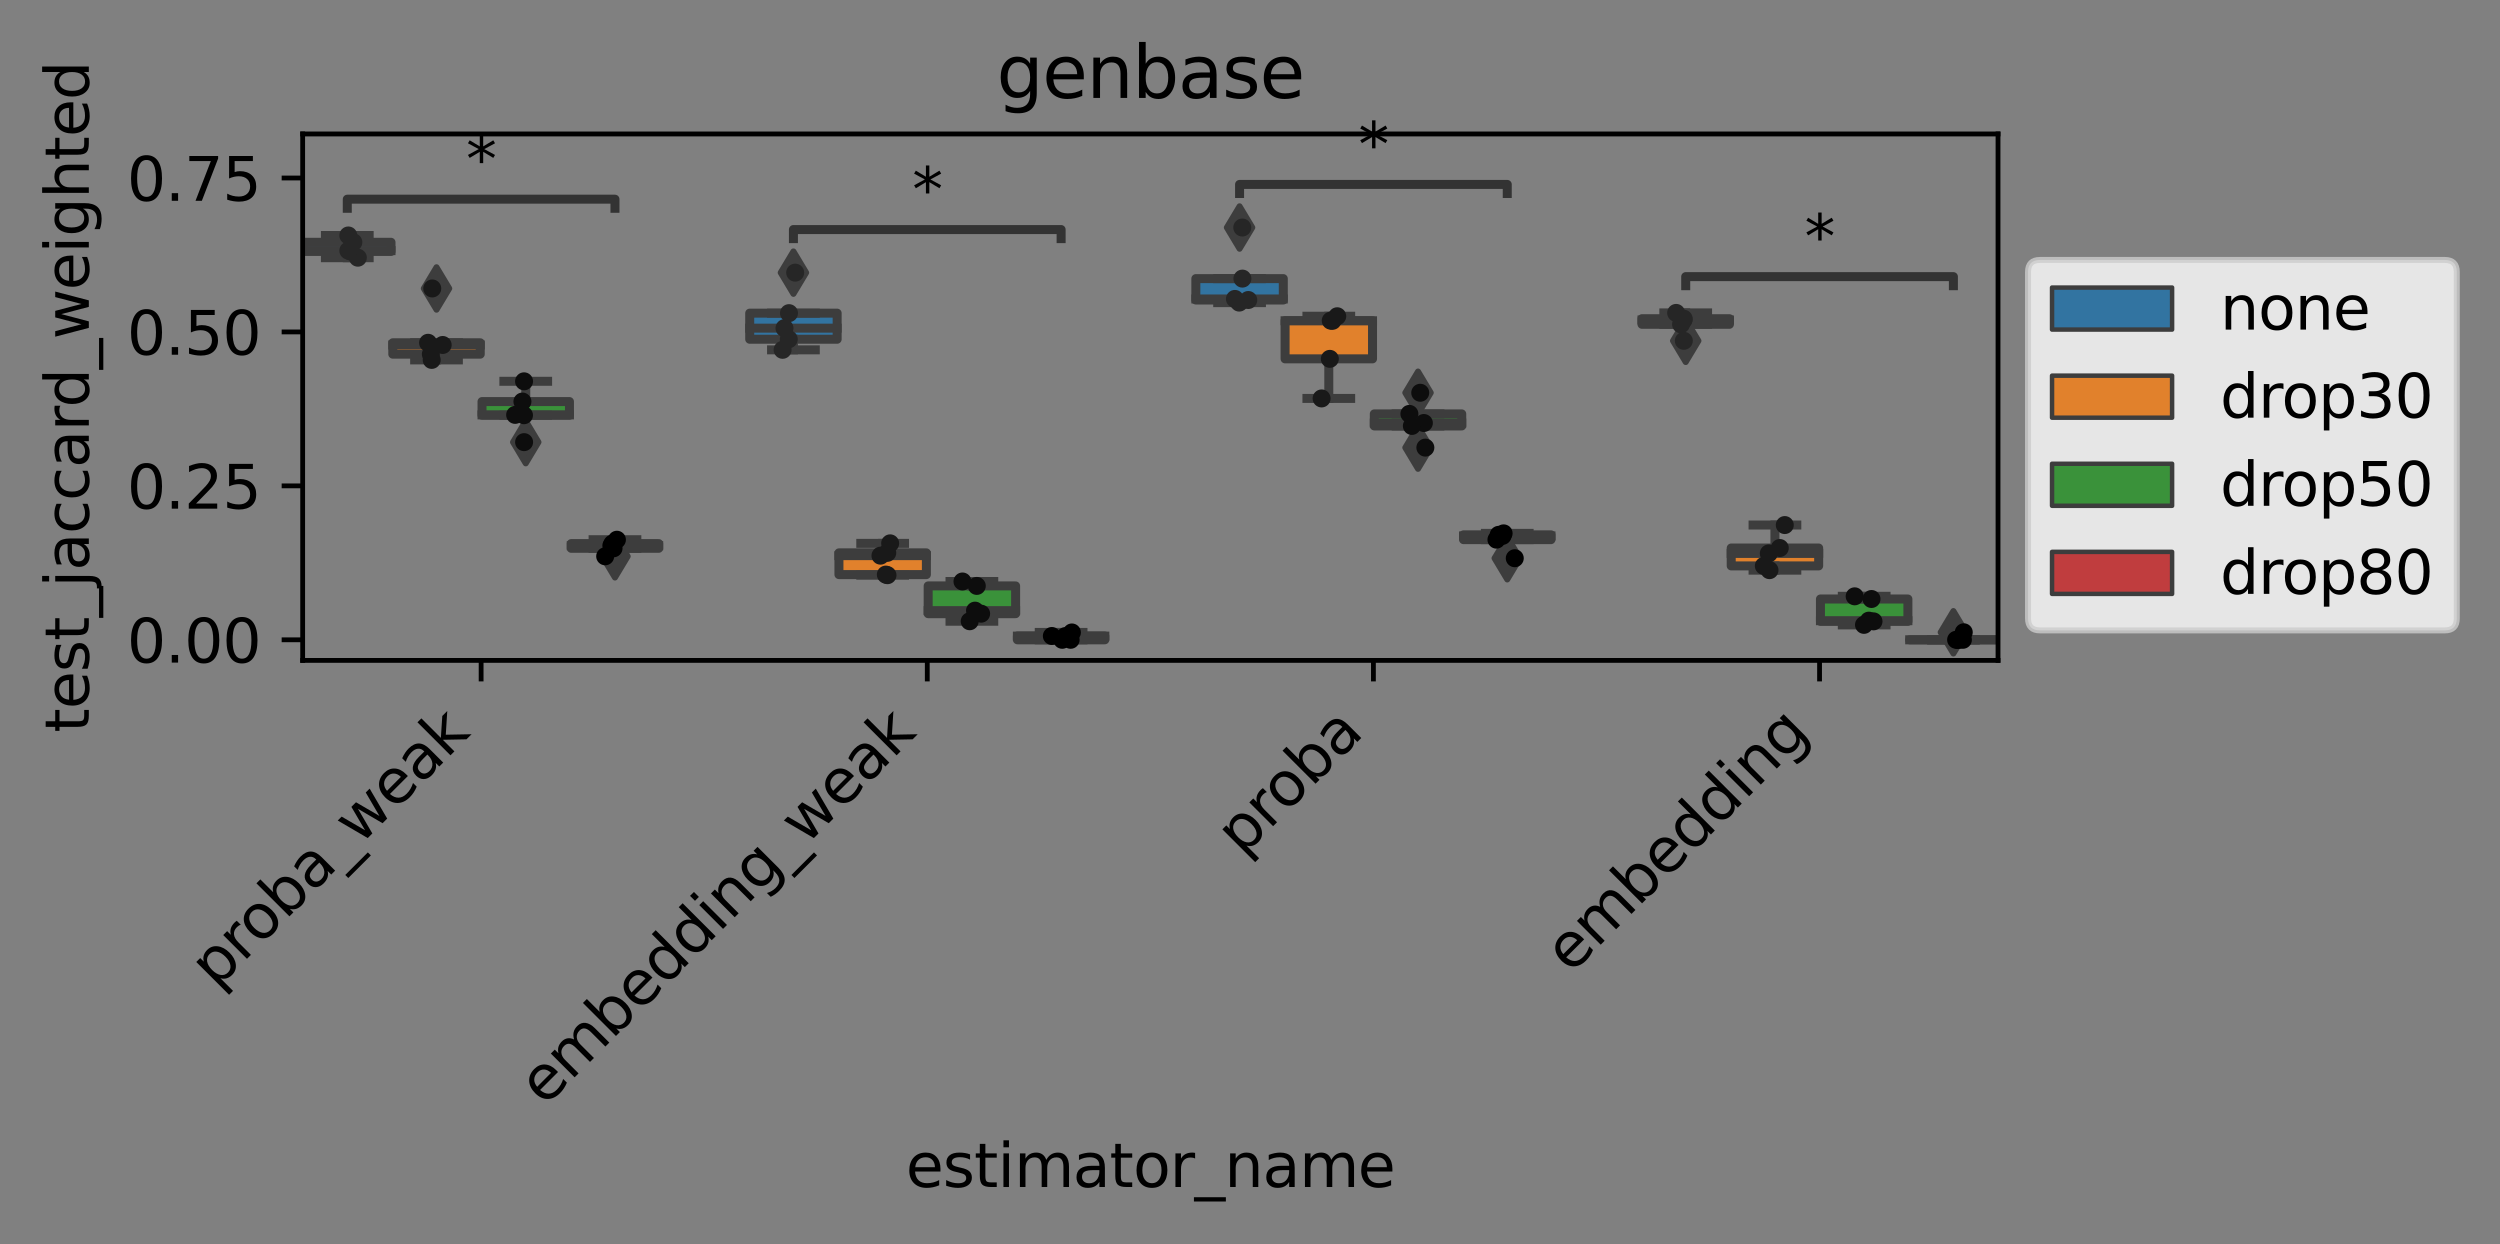 <?xml version="1.0" encoding="utf-8" standalone="no"?>
<!DOCTYPE svg PUBLIC "-//W3C//DTD SVG 1.1//EN"
  "http://www.w3.org/Graphics/SVG/1.1/DTD/svg11.dtd">
<svg xmlns:xlink="http://www.w3.org/1999/xlink" width="416.477pt" height="207.303pt" viewBox="0 0 416.477 207.303" xmlns="http://www.w3.org/2000/svg" version="1.1">
 <rect x="0" y="0" width="416.477" height="207.303" fill="#808080" stroke="none"/>
 <defs>
  <style type="text/css">*{stroke-linejoin: round; stroke-linecap: butt}</style>
 </defs>
 <g id="figure_1">
  <g id="patch_1">
   <path d="M 0 207.303 
L 416.477 207.303 
L 416.477 0 
L 0 0 
L 0 207.303 
z
" style="fill: none"/>
  </g>
  <g id="axes_1">
   <g id="patch_2">
    <path d="M 50.422 110.018 
L 332.851 110.018 
L 332.851 22.318 
L 50.422 22.318 
L 50.422 110.018 
z
" style="fill: none"/>
   </g>
   <g id="patch_3">
    <path d="M 50.571 41.889 
L 65.138 41.889 
L 65.138 40.362 
L 50.571 40.362 
L 50.571 41.889 
z
" clip-path="url(#p24e15d4813)" style="fill: #3274a1; stroke: #3d3d3d; stroke-width: 1.5; stroke-linejoin: miter"/>
   </g>
   <g id="patch_4">
    <path d="M 65.435 59.002 
L 80.003 59.002 
L 80.003 57.105 
L 65.435 57.105 
L 65.435 59.002 
z
" clip-path="url(#p24e15d4813)" style="fill: #e1812c; stroke: #3d3d3d; stroke-width: 1.5; stroke-linejoin: miter"/>
   </g>
   <g id="patch_5">
    <path d="M 80.3 69.173 
L 94.867 69.173 
L 94.867 66.896 
L 80.3 66.896 
L 80.3 69.173 
z
" clip-path="url(#p24e15d4813)" style="fill: #3a923a; stroke: #3d3d3d; stroke-width: 1.5; stroke-linejoin: miter"/>
   </g>
   <g id="patch_6">
    <path d="M 95.165 91.344 
L 109.732 91.344 
L 109.732 90.556 
L 95.165 90.556 
L 95.165 91.344 
z
" clip-path="url(#p24e15d4813)" style="fill: #c03d3e; stroke: #3d3d3d; stroke-width: 1.5; stroke-linejoin: miter"/>
   </g>
   <g id="patch_7">
    <path d="M 124.894 56.516 
L 139.461 56.516 
L 139.461 52.167 
L 124.894 52.167 
L 124.894 56.516 
z
" clip-path="url(#p24e15d4813)" style="fill: #3274a1; stroke: #3d3d3d; stroke-width: 1.5; stroke-linejoin: miter"/>
   </g>
   <g id="patch_8">
    <path d="M 139.759 95.723 
L 154.326 95.723 
L 154.326 92.102 
L 139.759 92.102 
L 139.759 95.723 
z
" clip-path="url(#p24e15d4813)" style="fill: #e1812c; stroke: #3d3d3d; stroke-width: 1.5; stroke-linejoin: miter"/>
   </g>
   <g id="patch_9">
    <path d="M 154.623 102.232 
L 169.191 102.232 
L 169.191 97.608 
L 154.623 97.608 
L 154.623 102.232 
z
" clip-path="url(#p24e15d4813)" style="fill: #3a923a; stroke: #3d3d3d; stroke-width: 1.5; stroke-linejoin: miter"/>
   </g>
   <g id="patch_10">
    <path d="M 169.488 106.584 
L 184.055 106.584 
L 184.055 105.951 
L 169.488 105.951 
L 169.488 106.584 
z
" clip-path="url(#p24e15d4813)" style="fill: #c03d3e; stroke: #3d3d3d; stroke-width: 1.5; stroke-linejoin: miter"/>
   </g>
   <g id="patch_11">
    <path d="M 199.217 49.978 
L 213.785 49.978 
L 213.785 46.413 
L 199.217 46.413 
L 199.217 49.978 
z
" clip-path="url(#p24e15d4813)" style="fill: #3274a1; stroke: #3d3d3d; stroke-width: 1.5; stroke-linejoin: miter"/>
   </g>
   <g id="patch_12">
    <path d="M 214.082 59.782 
L 228.649 59.782 
L 228.649 53.418 
L 214.082 53.418 
L 214.082 59.782 
z
" clip-path="url(#p24e15d4813)" style="fill: #e1812c; stroke: #3d3d3d; stroke-width: 1.5; stroke-linejoin: miter"/>
   </g>
   <g id="patch_13">
    <path d="M 228.947 70.958 
L 243.514 70.958 
L 243.514 68.951 
L 228.947 68.951 
L 228.947 70.958 
z
" clip-path="url(#p24e15d4813)" style="fill: #3a923a; stroke: #3d3d3d; stroke-width: 1.5; stroke-linejoin: miter"/>
   </g>
   <g id="patch_14">
    <path d="M 243.811 89.899 
L 258.379 89.899 
L 258.379 89.099 
L 243.811 89.099 
L 243.811 89.899 
z
" clip-path="url(#p24e15d4813)" style="fill: #c03d3e; stroke: #3d3d3d; stroke-width: 1.5; stroke-linejoin: miter"/>
   </g>
   <g id="patch_15">
    <path d="M 273.541 54.028 
L 288.108 54.028 
L 288.108 53.092 
L 273.541 53.092 
L 273.541 54.028 
z
" clip-path="url(#p24e15d4813)" style="fill: #3274a1; stroke: #3d3d3d; stroke-width: 1.5; stroke-linejoin: miter"/>
   </g>
   <g id="patch_16">
    <path d="M 288.405 94.275 
L 302.973 94.275 
L 302.973 91.293 
L 288.405 91.293 
L 288.405 94.275 
z
" clip-path="url(#p24e15d4813)" style="fill: #e1812c; stroke: #3d3d3d; stroke-width: 1.5; stroke-linejoin: miter"/>
   </g>
   <g id="patch_17">
    <path d="M 303.27 103.513 
L 317.837 103.513 
L 317.837 99.787 
L 303.27 99.787 
L 303.27 103.513 
z
" clip-path="url(#p24e15d4813)" style="fill: #3a923a; stroke: #3d3d3d; stroke-width: 1.5; stroke-linejoin: miter"/>
   </g>
   <g id="patch_18">
    <path d="M 318.135 106.584 
L 332.702 106.584 
L 332.702 106.584 
L 318.135 106.584 
L 318.135 106.584 
z
" clip-path="url(#p24e15d4813)" style="fill: #c03d3e; stroke: #3d3d3d; stroke-width: 1.5; stroke-linejoin: miter"/>
   </g>
   <g id="patch_19">
    <path d="M 80.151 106.584 
L 80.151 106.584 
L 80.151 106.584 
L 80.151 106.584 
z
" clip-path="url(#p24e15d4813)" style="fill: #3274a1; stroke: #3d3d3d; stroke-width: 0.75; stroke-linejoin: miter"/>
   </g>
   <g id="patch_20">
    <path d="M 80.151 106.584 
L 80.151 106.584 
L 80.151 106.584 
L 80.151 106.584 
z
" clip-path="url(#p24e15d4813)" style="fill: #e1812c; stroke: #3d3d3d; stroke-width: 0.75; stroke-linejoin: miter"/>
   </g>
   <g id="patch_21">
    <path d="M 80.151 106.584 
L 80.151 106.584 
L 80.151 106.584 
L 80.151 106.584 
z
" clip-path="url(#p24e15d4813)" style="fill: #3a923a; stroke: #3d3d3d; stroke-width: 0.75; stroke-linejoin: miter"/>
   </g>
   <g id="patch_22">
    <path d="M 80.151 106.584 
L 80.151 106.584 
L 80.151 106.584 
L 80.151 106.584 
z
" clip-path="url(#p24e15d4813)" style="fill: #c03d3e; stroke: #3d3d3d; stroke-width: 0.75; stroke-linejoin: miter"/>
   </g>
   <g id="matplotlib.axis_1">
    <g id="xtick_1">
     <g id="line2d_1">
      <defs>
       <path id="m59d597b45f" d="M 0 0 
L 0 3.5 
" style="stroke: #000000; stroke-width: 0.8"/>
      </defs>
      <g>
       <use xlink:href="#m59d597b45f" x="80.151" y="110.018" style="stroke: #000000; stroke-width: 0.8"/>
      </g>
     </g>
     <g id="text_1">
      <!-- proba_weak -->
      <g transform="translate(36.001 164.874) rotate(-45) scale(0.1 -0.1)">
       <defs>
        <path id="DejaVuSans-70" d="M 1159 525 
L 1159 -1331 
L 581 -1331 
L 581 3500 
L 1159 3500 
L 1159 2969 
Q 1341 3281 1617 3432 
Q 1894 3584 2278 3584 
Q 2916 3584 3314 3078 
Q 3713 2572 3713 1747 
Q 3713 922 3314 415 
Q 2916 -91 2278 -91 
Q 1894 -91 1617 61 
Q 1341 213 1159 525 
z
M 3116 1747 
Q 3116 2381 2855 2742 
Q 2594 3103 2138 3103 
Q 1681 3103 1420 2742 
Q 1159 2381 1159 1747 
Q 1159 1113 1420 752 
Q 1681 391 2138 391 
Q 2594 391 2855 752 
Q 3116 1113 3116 1747 
z
" transform="scale(0.016)"/>
        <path id="DejaVuSans-72" d="M 2631 2963 
Q 2534 3019 2420 3045 
Q 2306 3072 2169 3072 
Q 1681 3072 1420 2755 
Q 1159 2438 1159 1844 
L 1159 0 
L 581 0 
L 581 3500 
L 1159 3500 
L 1159 2956 
Q 1341 3275 1631 3429 
Q 1922 3584 2338 3584 
Q 2397 3584 2469 3576 
Q 2541 3569 2628 3553 
L 2631 2963 
z
" transform="scale(0.016)"/>
        <path id="DejaVuSans-6f" d="M 1959 3097 
Q 1497 3097 1228 2736 
Q 959 2375 959 1747 
Q 959 1119 1226 758 
Q 1494 397 1959 397 
Q 2419 397 2687 759 
Q 2956 1122 2956 1747 
Q 2956 2369 2687 2733 
Q 2419 3097 1959 3097 
z
M 1959 3584 
Q 2709 3584 3137 3096 
Q 3566 2609 3566 1747 
Q 3566 888 3137 398 
Q 2709 -91 1959 -91 
Q 1206 -91 779 398 
Q 353 888 353 1747 
Q 353 2609 779 3096 
Q 1206 3584 1959 3584 
z
" transform="scale(0.016)"/>
        <path id="DejaVuSans-62" d="M 3116 1747 
Q 3116 2381 2855 2742 
Q 2594 3103 2138 3103 
Q 1681 3103 1420 2742 
Q 1159 2381 1159 1747 
Q 1159 1113 1420 752 
Q 1681 391 2138 391 
Q 2594 391 2855 752 
Q 3116 1113 3116 1747 
z
M 1159 2969 
Q 1341 3281 1617 3432 
Q 1894 3584 2278 3584 
Q 2916 3584 3314 3078 
Q 3713 2572 3713 1747 
Q 3713 922 3314 415 
Q 2916 -91 2278 -91 
Q 1894 -91 1617 61 
Q 1341 213 1159 525 
L 1159 0 
L 581 0 
L 581 4863 
L 1159 4863 
L 1159 2969 
z
" transform="scale(0.016)"/>
        <path id="DejaVuSans-61" d="M 2194 1759 
Q 1497 1759 1228 1600 
Q 959 1441 959 1056 
Q 959 750 1161 570 
Q 1363 391 1709 391 
Q 2188 391 2477 730 
Q 2766 1069 2766 1631 
L 2766 1759 
L 2194 1759 
z
M 3341 1997 
L 3341 0 
L 2766 0 
L 2766 531 
Q 2569 213 2275 61 
Q 1981 -91 1556 -91 
Q 1019 -91 701 211 
Q 384 513 384 1019 
Q 384 1609 779 1909 
Q 1175 2209 1959 2209 
L 2766 2209 
L 2766 2266 
Q 2766 2663 2505 2880 
Q 2244 3097 1772 3097 
Q 1472 3097 1187 3025 
Q 903 2953 641 2809 
L 641 3341 
Q 956 3463 1253 3523 
Q 1550 3584 1831 3584 
Q 2591 3584 2966 3190 
Q 3341 2797 3341 1997 
z
" transform="scale(0.016)"/>
        <path id="DejaVuSans-5f" d="M 3263 -1063 
L 3263 -1509 
L -63 -1509 
L -63 -1063 
L 3263 -1063 
z
" transform="scale(0.016)"/>
        <path id="DejaVuSans-77" d="M 269 3500 
L 844 3500 
L 1563 769 
L 2278 3500 
L 2956 3500 
L 3675 769 
L 4391 3500 
L 4966 3500 
L 4050 0 
L 3372 0 
L 2619 2869 
L 1863 0 
L 1184 0 
L 269 3500 
z
" transform="scale(0.016)"/>
        <path id="DejaVuSans-65" d="M 3597 1894 
L 3597 1613 
L 953 1613 
Q 991 1019 1311 708 
Q 1631 397 2203 397 
Q 2534 397 2845 478 
Q 3156 559 3463 722 
L 3463 178 
Q 3153 47 2828 -22 
Q 2503 -91 2169 -91 
Q 1331 -91 842 396 
Q 353 884 353 1716 
Q 353 2575 817 3079 
Q 1281 3584 2069 3584 
Q 2775 3584 3186 3129 
Q 3597 2675 3597 1894 
z
M 3022 2063 
Q 3016 2534 2758 2815 
Q 2500 3097 2075 3097 
Q 1594 3097 1305 2825 
Q 1016 2553 972 2059 
L 3022 2063 
z
" transform="scale(0.016)"/>
        <path id="DejaVuSans-6b" d="M 581 4863 
L 1159 4863 
L 1159 1991 
L 2875 3500 
L 3609 3500 
L 1753 1863 
L 3688 0 
L 2938 0 
L 1159 1709 
L 1159 0 
L 581 0 
L 581 4863 
z
" transform="scale(0.016)"/>
       </defs>
       <use xlink:href="#DejaVuSans-70"/>
       <use xlink:href="#DejaVuSans-72" x="63.477"/>
       <use xlink:href="#DejaVuSans-6f" x="102.34"/>
       <use xlink:href="#DejaVuSans-62" x="163.521"/>
       <use xlink:href="#DejaVuSans-61" x="226.998"/>
       <use xlink:href="#DejaVuSans-5f" x="288.277"/>
       <use xlink:href="#DejaVuSans-77" x="338.277"/>
       <use xlink:href="#DejaVuSans-65" x="420.064"/>
       <use xlink:href="#DejaVuSans-61" x="481.588"/>
       <use xlink:href="#DejaVuSans-6b" x="542.867"/>
      </g>
     </g>
    </g>
    <g id="xtick_2">
     <g id="line2d_2">
      <g>
       <use xlink:href="#m59d597b45f" x="154.475" y="110.018" style="stroke: #000000; stroke-width: 0.8"/>
      </g>
     </g>
     <g id="text_2">
      <!-- embedding_weak -->
      <g transform="translate(90.719 184.479) rotate(-45) scale(0.1 -0.1)">
       <defs>
        <path id="DejaVuSans-6d" d="M 3328 2828 
Q 3544 3216 3844 3400 
Q 4144 3584 4550 3584 
Q 5097 3584 5394 3201 
Q 5691 2819 5691 2113 
L 5691 0 
L 5113 0 
L 5113 2094 
Q 5113 2597 4934 2840 
Q 4756 3084 4391 3084 
Q 3944 3084 3684 2787 
Q 3425 2491 3425 1978 
L 3425 0 
L 2847 0 
L 2847 2094 
Q 2847 2600 2669 2842 
Q 2491 3084 2119 3084 
Q 1678 3084 1418 2786 
Q 1159 2488 1159 1978 
L 1159 0 
L 581 0 
L 581 3500 
L 1159 3500 
L 1159 2956 
Q 1356 3278 1631 3431 
Q 1906 3584 2284 3584 
Q 2666 3584 2933 3390 
Q 3200 3197 3328 2828 
z
" transform="scale(0.016)"/>
        <path id="DejaVuSans-64" d="M 2906 2969 
L 2906 4863 
L 3481 4863 
L 3481 0 
L 2906 0 
L 2906 525 
Q 2725 213 2448 61 
Q 2172 -91 1784 -91 
Q 1150 -91 751 415 
Q 353 922 353 1747 
Q 353 2572 751 3078 
Q 1150 3584 1784 3584 
Q 2172 3584 2448 3432 
Q 2725 3281 2906 2969 
z
M 947 1747 
Q 947 1113 1208 752 
Q 1469 391 1925 391 
Q 2381 391 2643 752 
Q 2906 1113 2906 1747 
Q 2906 2381 2643 2742 
Q 2381 3103 1925 3103 
Q 1469 3103 1208 2742 
Q 947 2381 947 1747 
z
" transform="scale(0.016)"/>
        <path id="DejaVuSans-69" d="M 603 3500 
L 1178 3500 
L 1178 0 
L 603 0 
L 603 3500 
z
M 603 4863 
L 1178 4863 
L 1178 4134 
L 603 4134 
L 603 4863 
z
" transform="scale(0.016)"/>
        <path id="DejaVuSans-6e" d="M 3513 2113 
L 3513 0 
L 2938 0 
L 2938 2094 
Q 2938 2591 2744 2837 
Q 2550 3084 2163 3084 
Q 1697 3084 1428 2787 
Q 1159 2491 1159 1978 
L 1159 0 
L 581 0 
L 581 3500 
L 1159 3500 
L 1159 2956 
Q 1366 3272 1645 3428 
Q 1925 3584 2291 3584 
Q 2894 3584 3203 3211 
Q 3513 2838 3513 2113 
z
" transform="scale(0.016)"/>
        <path id="DejaVuSans-67" d="M 2906 1791 
Q 2906 2416 2648 2759 
Q 2391 3103 1925 3103 
Q 1463 3103 1205 2759 
Q 947 2416 947 1791 
Q 947 1169 1205 825 
Q 1463 481 1925 481 
Q 2391 481 2648 825 
Q 2906 1169 2906 1791 
z
M 3481 434 
Q 3481 -459 3084 -895 
Q 2688 -1331 1869 -1331 
Q 1566 -1331 1297 -1286 
Q 1028 -1241 775 -1147 
L 775 -588 
Q 1028 -725 1275 -790 
Q 1522 -856 1778 -856 
Q 2344 -856 2625 -561 
Q 2906 -266 2906 331 
L 2906 616 
Q 2728 306 2450 153 
Q 2172 0 1784 0 
Q 1141 0 747 490 
Q 353 981 353 1791 
Q 353 2603 747 3093 
Q 1141 3584 1784 3584 
Q 2172 3584 2450 3431 
Q 2728 3278 2906 2969 
L 2906 3500 
L 3481 3500 
L 3481 434 
z
" transform="scale(0.016)"/>
       </defs>
       <use xlink:href="#DejaVuSans-65"/>
       <use xlink:href="#DejaVuSans-6d" x="61.523"/>
       <use xlink:href="#DejaVuSans-62" x="158.936"/>
       <use xlink:href="#DejaVuSans-65" x="222.412"/>
       <use xlink:href="#DejaVuSans-64" x="283.936"/>
       <use xlink:href="#DejaVuSans-64" x="347.412"/>
       <use xlink:href="#DejaVuSans-69" x="410.889"/>
       <use xlink:href="#DejaVuSans-6e" x="438.672"/>
       <use xlink:href="#DejaVuSans-67" x="502.051"/>
       <use xlink:href="#DejaVuSans-5f" x="565.527"/>
       <use xlink:href="#DejaVuSans-77" x="615.527"/>
       <use xlink:href="#DejaVuSans-65" x="697.314"/>
       <use xlink:href="#DejaVuSans-61" x="758.838"/>
       <use xlink:href="#DejaVuSans-6b" x="820.117"/>
      </g>
     </g>
    </g>
    <g id="xtick_3">
     <g id="line2d_3">
      <g>
       <use xlink:href="#m59d597b45f" x="228.798" y="110.018" style="stroke: #000000; stroke-width: 0.8"/>
      </g>
     </g>
     <g id="text_3">
      <!-- proba -->
      <g transform="translate(206.942 142.777) rotate(-45) scale(0.1 -0.1)">
       <use xlink:href="#DejaVuSans-70"/>
       <use xlink:href="#DejaVuSans-72" x="63.477"/>
       <use xlink:href="#DejaVuSans-6f" x="102.34"/>
       <use xlink:href="#DejaVuSans-62" x="163.521"/>
       <use xlink:href="#DejaVuSans-61" x="226.998"/>
      </g>
     </g>
    </g>
    <g id="xtick_4">
     <g id="line2d_4">
      <g>
       <use xlink:href="#m59d597b45f" x="303.121" y="110.018" style="stroke: #000000; stroke-width: 0.8"/>
      </g>
     </g>
     <g id="text_4">
      <!-- embedding -->
      <g transform="translate(261.659 162.382) rotate(-45) scale(0.1 -0.1)">
       <use xlink:href="#DejaVuSans-65"/>
       <use xlink:href="#DejaVuSans-6d" x="61.523"/>
       <use xlink:href="#DejaVuSans-62" x="158.936"/>
       <use xlink:href="#DejaVuSans-65" x="222.412"/>
       <use xlink:href="#DejaVuSans-64" x="283.936"/>
       <use xlink:href="#DejaVuSans-64" x="347.412"/>
       <use xlink:href="#DejaVuSans-69" x="410.889"/>
       <use xlink:href="#DejaVuSans-6e" x="438.672"/>
       <use xlink:href="#DejaVuSans-67" x="502.051"/>
      </g>
     </g>
    </g>
    <g id="text_5">
     <!-- estimator_name -->
     <g transform="translate(150.917 197.745) scale(0.1 -0.1)">
      <defs>
       <path id="DejaVuSans-73" d="M 2834 3397 
L 2834 2853 
Q 2591 2978 2328 3040 
Q 2066 3103 1784 3103 
Q 1356 3103 1142 2972 
Q 928 2841 928 2578 
Q 928 2378 1081 2264 
Q 1234 2150 1697 2047 
L 1894 2003 
Q 2506 1872 2764 1633 
Q 3022 1394 3022 966 
Q 3022 478 2636 193 
Q 2250 -91 1575 -91 
Q 1294 -91 989 -36 
Q 684 19 347 128 
L 347 722 
Q 666 556 975 473 
Q 1284 391 1588 391 
Q 1994 391 2212 530 
Q 2431 669 2431 922 
Q 2431 1156 2273 1281 
Q 2116 1406 1581 1522 
L 1381 1569 
Q 847 1681 609 1914 
Q 372 2147 372 2553 
Q 372 3047 722 3315 
Q 1072 3584 1716 3584 
Q 2034 3584 2315 3537 
Q 2597 3491 2834 3397 
z
" transform="scale(0.016)"/>
       <path id="DejaVuSans-74" d="M 1172 4494 
L 1172 3500 
L 2356 3500 
L 2356 3053 
L 1172 3053 
L 1172 1153 
Q 1172 725 1289 603 
Q 1406 481 1766 481 
L 2356 481 
L 2356 0 
L 1766 0 
Q 1100 0 847 248 
Q 594 497 594 1153 
L 594 3053 
L 172 3053 
L 172 3500 
L 594 3500 
L 594 4494 
L 1172 4494 
z
" transform="scale(0.016)"/>
      </defs>
      <use xlink:href="#DejaVuSans-65"/>
      <use xlink:href="#DejaVuSans-73" x="61.523"/>
      <use xlink:href="#DejaVuSans-74" x="113.623"/>
      <use xlink:href="#DejaVuSans-69" x="152.832"/>
      <use xlink:href="#DejaVuSans-6d" x="180.615"/>
      <use xlink:href="#DejaVuSans-61" x="278.027"/>
      <use xlink:href="#DejaVuSans-74" x="339.307"/>
      <use xlink:href="#DejaVuSans-6f" x="378.516"/>
      <use xlink:href="#DejaVuSans-72" x="439.697"/>
      <use xlink:href="#DejaVuSans-5f" x="480.811"/>
      <use xlink:href="#DejaVuSans-6e" x="530.811"/>
      <use xlink:href="#DejaVuSans-61" x="594.189"/>
      <use xlink:href="#DejaVuSans-6d" x="655.469"/>
      <use xlink:href="#DejaVuSans-65" x="752.881"/>
     </g>
    </g>
   </g>
   <g id="matplotlib.axis_2">
    <g id="ytick_1">
     <g id="line2d_5">
      <defs>
       <path id="m7b4de6d53e" d="M 0 0 
L -3.5 0 
" style="stroke: #000000; stroke-width: 0.8"/>
      </defs>
      <g>
       <use xlink:href="#m7b4de6d53e" x="50.422" y="106.584" style="stroke: #000000; stroke-width: 0.8"/>
      </g>
     </g>
     <g id="text_6">
      <!-- 0.00 -->
      <g transform="translate(21.156 110.383) scale(0.1 -0.1)">
       <defs>
        <path id="DejaVuSans-30" d="M 2034 4250 
Q 1547 4250 1301 3770 
Q 1056 3291 1056 2328 
Q 1056 1369 1301 889 
Q 1547 409 2034 409 
Q 2525 409 2770 889 
Q 3016 1369 3016 2328 
Q 3016 3291 2770 3770 
Q 2525 4250 2034 4250 
z
M 2034 4750 
Q 2819 4750 3233 4129 
Q 3647 3509 3647 2328 
Q 3647 1150 3233 529 
Q 2819 -91 2034 -91 
Q 1250 -91 836 529 
Q 422 1150 422 2328 
Q 422 3509 836 4129 
Q 1250 4750 2034 4750 
z
" transform="scale(0.016)"/>
        <path id="DejaVuSans-2e" d="M 684 794 
L 1344 794 
L 1344 0 
L 684 0 
L 684 794 
z
" transform="scale(0.016)"/>
       </defs>
       <use xlink:href="#DejaVuSans-30"/>
       <use xlink:href="#DejaVuSans-2e" x="63.623"/>
       <use xlink:href="#DejaVuSans-30" x="95.41"/>
       <use xlink:href="#DejaVuSans-30" x="159.033"/>
      </g>
     </g>
    </g>
    <g id="ytick_2">
     <g id="line2d_6">
      <g>
       <use xlink:href="#m7b4de6d53e" x="50.422" y="80.939" style="stroke: #000000; stroke-width: 0.8"/>
      </g>
     </g>
     <g id="text_7">
      <!-- 0.25 -->
      <g transform="translate(21.156 84.738) scale(0.1 -0.1)">
       <defs>
        <path id="DejaVuSans-32" d="M 1228 531 
L 3431 531 
L 3431 0 
L 469 0 
L 469 531 
Q 828 903 1448 1529 
Q 2069 2156 2228 2338 
Q 2531 2678 2651 2914 
Q 2772 3150 2772 3378 
Q 2772 3750 2511 3984 
Q 2250 4219 1831 4219 
Q 1534 4219 1204 4116 
Q 875 4013 500 3803 
L 500 4441 
Q 881 4594 1212 4672 
Q 1544 4750 1819 4750 
Q 2544 4750 2975 4387 
Q 3406 4025 3406 3419 
Q 3406 3131 3298 2873 
Q 3191 2616 2906 2266 
Q 2828 2175 2409 1742 
Q 1991 1309 1228 531 
z
" transform="scale(0.016)"/>
        <path id="DejaVuSans-35" d="M 691 4666 
L 3169 4666 
L 3169 4134 
L 1269 4134 
L 1269 2991 
Q 1406 3038 1543 3061 
Q 1681 3084 1819 3084 
Q 2600 3084 3056 2656 
Q 3513 2228 3513 1497 
Q 3513 744 3044 326 
Q 2575 -91 1722 -91 
Q 1428 -91 1123 -41 
Q 819 9 494 109 
L 494 744 
Q 775 591 1075 516 
Q 1375 441 1709 441 
Q 2250 441 2565 725 
Q 2881 1009 2881 1497 
Q 2881 1984 2565 2268 
Q 2250 2553 1709 2553 
Q 1456 2553 1204 2497 
Q 953 2441 691 2322 
L 691 4666 
z
" transform="scale(0.016)"/>
       </defs>
       <use xlink:href="#DejaVuSans-30"/>
       <use xlink:href="#DejaVuSans-2e" x="63.623"/>
       <use xlink:href="#DejaVuSans-32" x="95.41"/>
       <use xlink:href="#DejaVuSans-35" x="159.033"/>
      </g>
     </g>
    </g>
    <g id="ytick_3">
     <g id="line2d_7">
      <g>
       <use xlink:href="#m7b4de6d53e" x="50.422" y="55.294" style="stroke: #000000; stroke-width: 0.8"/>
      </g>
     </g>
     <g id="text_8">
      <!-- 0.50 -->
      <g transform="translate(21.156 59.094) scale(0.1 -0.1)">
       <use xlink:href="#DejaVuSans-30"/>
       <use xlink:href="#DejaVuSans-2e" x="63.623"/>
       <use xlink:href="#DejaVuSans-35" x="95.41"/>
       <use xlink:href="#DejaVuSans-30" x="159.033"/>
      </g>
     </g>
    </g>
    <g id="ytick_4">
     <g id="line2d_8">
      <g>
       <use xlink:href="#m7b4de6d53e" x="50.422" y="29.65" style="stroke: #000000; stroke-width: 0.8"/>
      </g>
     </g>
     <g id="text_9">
      <!-- 0.75 -->
      <g transform="translate(21.156 33.449) scale(0.1 -0.1)">
       <defs>
        <path id="DejaVuSans-37" d="M 525 4666 
L 3525 4666 
L 3525 4397 
L 1831 0 
L 1172 0 
L 2766 4134 
L 525 4134 
L 525 4666 
z
" transform="scale(0.016)"/>
       </defs>
       <use xlink:href="#DejaVuSans-30"/>
       <use xlink:href="#DejaVuSans-2e" x="63.623"/>
       <use xlink:href="#DejaVuSans-37" x="95.41"/>
       <use xlink:href="#DejaVuSans-35" x="159.033"/>
      </g>
     </g>
    </g>
    <g id="text_10">
     <!-- test_jaccard_weighted -->
     <g transform="translate(14.798 122.036) rotate(-90) scale(0.1 -0.1)">
      <defs>
       <path id="DejaVuSans-6a" d="M 603 3500 
L 1178 3500 
L 1178 -63 
Q 1178 -731 923 -1031 
Q 669 -1331 103 -1331 
L -116 -1331 
L -116 -844 
L 38 -844 
Q 366 -844 484 -692 
Q 603 -541 603 -63 
L 603 3500 
z
M 603 4863 
L 1178 4863 
L 1178 4134 
L 603 4134 
L 603 4863 
z
" transform="scale(0.016)"/>
       <path id="DejaVuSans-63" d="M 3122 3366 
L 3122 2828 
Q 2878 2963 2633 3030 
Q 2388 3097 2138 3097 
Q 1578 3097 1268 2742 
Q 959 2388 959 1747 
Q 959 1106 1268 751 
Q 1578 397 2138 397 
Q 2388 397 2633 464 
Q 2878 531 3122 666 
L 3122 134 
Q 2881 22 2623 -34 
Q 2366 -91 2075 -91 
Q 1284 -91 818 406 
Q 353 903 353 1747 
Q 353 2603 823 3093 
Q 1294 3584 2113 3584 
Q 2378 3584 2631 3529 
Q 2884 3475 3122 3366 
z
" transform="scale(0.016)"/>
       <path id="DejaVuSans-68" d="M 3513 2113 
L 3513 0 
L 2938 0 
L 2938 2094 
Q 2938 2591 2744 2837 
Q 2550 3084 2163 3084 
Q 1697 3084 1428 2787 
Q 1159 2491 1159 1978 
L 1159 0 
L 581 0 
L 581 4863 
L 1159 4863 
L 1159 2956 
Q 1366 3272 1645 3428 
Q 1925 3584 2291 3584 
Q 2894 3584 3203 3211 
Q 3513 2838 3513 2113 
z
" transform="scale(0.016)"/>
      </defs>
      <use xlink:href="#DejaVuSans-74"/>
      <use xlink:href="#DejaVuSans-65" x="39.209"/>
      <use xlink:href="#DejaVuSans-73" x="100.732"/>
      <use xlink:href="#DejaVuSans-74" x="152.832"/>
      <use xlink:href="#DejaVuSans-5f" x="192.041"/>
      <use xlink:href="#DejaVuSans-6a" x="242.041"/>
      <use xlink:href="#DejaVuSans-61" x="269.824"/>
      <use xlink:href="#DejaVuSans-63" x="331.104"/>
      <use xlink:href="#DejaVuSans-63" x="386.084"/>
      <use xlink:href="#DejaVuSans-61" x="441.064"/>
      <use xlink:href="#DejaVuSans-72" x="502.344"/>
      <use xlink:href="#DejaVuSans-64" x="541.707"/>
      <use xlink:href="#DejaVuSans-5f" x="605.184"/>
      <use xlink:href="#DejaVuSans-77" x="655.184"/>
      <use xlink:href="#DejaVuSans-65" x="736.971"/>
      <use xlink:href="#DejaVuSans-69" x="798.494"/>
      <use xlink:href="#DejaVuSans-67" x="826.277"/>
      <use xlink:href="#DejaVuSans-68" x="889.754"/>
      <use xlink:href="#DejaVuSans-74" x="953.133"/>
      <use xlink:href="#DejaVuSans-65" x="992.342"/>
      <use xlink:href="#DejaVuSans-64" x="1053.865"/>
     </g>
    </g>
   </g>
   <g id="line2d_9">
    <path d="M 57.854 41.889 
L 57.854 42.929 
" clip-path="url(#p24e15d4813)" style="fill: none; stroke: #3d3d3d; stroke-width: 1.5; stroke-linecap: square"/>
   </g>
   <g id="line2d_10">
    <path d="M 57.854 40.362 
L 57.854 39.228 
" clip-path="url(#p24e15d4813)" style="fill: none; stroke: #3d3d3d; stroke-width: 1.5; stroke-linecap: square"/>
   </g>
   <g id="line2d_11">
    <path d="M 54.212 42.929 
L 61.496 42.929 
" clip-path="url(#p24e15d4813)" style="fill: none; stroke: #3d3d3d; stroke-width: 1.5; stroke-linecap: square"/>
   </g>
   <g id="line2d_12">
    <path d="M 54.212 39.228 
L 61.496 39.228 
" clip-path="url(#p24e15d4813)" style="fill: none; stroke: #3d3d3d; stroke-width: 1.5; stroke-linecap: square"/>
   </g>
   <g id="line2d_13"/>
   <g id="line2d_14">
    <path d="M 72.719 59.002 
L 72.719 59.957 
" clip-path="url(#p24e15d4813)" style="fill: none; stroke: #3d3d3d; stroke-width: 1.5; stroke-linecap: square"/>
   </g>
   <g id="line2d_15">
    <path d="M 72.719 57.105 
L 72.719 57.105 
" clip-path="url(#p24e15d4813)" style="fill: none; stroke: #3d3d3d; stroke-width: 1.5; stroke-linecap: square"/>
   </g>
   <g id="line2d_16">
    <path d="M 69.077 59.957 
L 76.361 59.957 
" clip-path="url(#p24e15d4813)" style="fill: none; stroke: #3d3d3d; stroke-width: 1.5; stroke-linecap: square"/>
   </g>
   <g id="line2d_17">
    <path d="M 69.077 57.105 
L 76.361 57.105 
" clip-path="url(#p24e15d4813)" style="fill: none; stroke: #3d3d3d; stroke-width: 1.5; stroke-linecap: square"/>
   </g>
   <g id="line2d_18">
    <defs>
     <path id="mdd34397231" d="M -0 3.536 
L 2.121 0 
L -0 -3.536 
L -2.121 -0 
z
" style="stroke: #3d3d3d; stroke-linejoin: miter"/>
    </defs>
    <g clip-path="url(#p24e15d4813)">
     <use xlink:href="#mdd34397231" x="72.719" y="48.057" style="fill: #3d3d3d; stroke: #3d3d3d; stroke-linejoin: miter"/>
    </g>
   </g>
   <g id="line2d_19">
    <path d="M 87.584 69.173 
L 87.584 69.173 
" clip-path="url(#p24e15d4813)" style="fill: none; stroke: #3d3d3d; stroke-width: 1.5; stroke-linecap: square"/>
   </g>
   <g id="line2d_20">
    <path d="M 87.584 66.896 
L 87.584 63.526 
" clip-path="url(#p24e15d4813)" style="fill: none; stroke: #3d3d3d; stroke-width: 1.5; stroke-linecap: square"/>
   </g>
   <g id="line2d_21">
    <path d="M 83.942 69.173 
L 91.225 69.173 
" clip-path="url(#p24e15d4813)" style="fill: none; stroke: #3d3d3d; stroke-width: 1.5; stroke-linecap: square"/>
   </g>
   <g id="line2d_22">
    <path d="M 83.942 63.526 
L 91.225 63.526 
" clip-path="url(#p24e15d4813)" style="fill: none; stroke: #3d3d3d; stroke-width: 1.5; stroke-linecap: square"/>
   </g>
   <g id="line2d_23">
    <g clip-path="url(#p24e15d4813)">
     <use xlink:href="#mdd34397231" x="87.584" y="73.657" style="fill: #3d3d3d; stroke: #3d3d3d; stroke-linejoin: miter"/>
    </g>
   </g>
   <g id="line2d_24">
    <path d="M 102.448 91.344 
L 102.448 91.344 
" clip-path="url(#p24e15d4813)" style="fill: none; stroke: #3d3d3d; stroke-width: 1.5; stroke-linecap: square"/>
   </g>
   <g id="line2d_25">
    <path d="M 102.448 90.556 
L 102.448 89.915 
" clip-path="url(#p24e15d4813)" style="fill: none; stroke: #3d3d3d; stroke-width: 1.5; stroke-linecap: square"/>
   </g>
   <g id="line2d_26">
    <path d="M 98.806 91.344 
L 106.09 91.344 
" clip-path="url(#p24e15d4813)" style="fill: none; stroke: #3d3d3d; stroke-width: 1.5; stroke-linecap: square"/>
   </g>
   <g id="line2d_27">
    <path d="M 98.806 89.915 
L 106.09 89.915 
" clip-path="url(#p24e15d4813)" style="fill: none; stroke: #3d3d3d; stroke-width: 1.5; stroke-linecap: square"/>
   </g>
   <g id="line2d_28">
    <g clip-path="url(#p24e15d4813)">
     <use xlink:href="#mdd34397231" x="102.448" y="92.675" style="fill: #3d3d3d; stroke: #3d3d3d; stroke-linejoin: miter"/>
    </g>
   </g>
   <g id="line2d_29">
    <path d="M 132.178 56.516 
L 132.178 58.276 
" clip-path="url(#p24e15d4813)" style="fill: none; stroke: #3d3d3d; stroke-width: 1.5; stroke-linecap: square"/>
   </g>
   <g id="line2d_30">
    <path d="M 132.178 52.167 
L 132.178 52.167 
" clip-path="url(#p24e15d4813)" style="fill: none; stroke: #3d3d3d; stroke-width: 1.5; stroke-linecap: square"/>
   </g>
   <g id="line2d_31">
    <path d="M 128.536 58.276 
L 135.819 58.276 
" clip-path="url(#p24e15d4813)" style="fill: none; stroke: #3d3d3d; stroke-width: 1.5; stroke-linecap: square"/>
   </g>
   <g id="line2d_32">
    <path d="M 128.536 52.167 
L 135.819 52.167 
" clip-path="url(#p24e15d4813)" style="fill: none; stroke: #3d3d3d; stroke-width: 1.5; stroke-linecap: square"/>
   </g>
   <g id="line2d_33">
    <g clip-path="url(#p24e15d4813)">
     <use xlink:href="#mdd34397231" x="132.178" y="45.419" style="fill: #3d3d3d; stroke: #3d3d3d; stroke-linejoin: miter"/>
    </g>
   </g>
   <g id="line2d_34">
    <path d="M 147.042 95.723 
L 147.042 95.82 
" clip-path="url(#p24e15d4813)" style="fill: none; stroke: #3d3d3d; stroke-width: 1.5; stroke-linecap: square"/>
   </g>
   <g id="line2d_35">
    <path d="M 147.042 92.102 
L 147.042 90.517 
" clip-path="url(#p24e15d4813)" style="fill: none; stroke: #3d3d3d; stroke-width: 1.5; stroke-linecap: square"/>
   </g>
   <g id="line2d_36">
    <path d="M 143.4 95.82 
L 150.684 95.82 
" clip-path="url(#p24e15d4813)" style="fill: none; stroke: #3d3d3d; stroke-width: 1.5; stroke-linecap: square"/>
   </g>
   <g id="line2d_37">
    <path d="M 143.4 90.517 
L 150.684 90.517 
" clip-path="url(#p24e15d4813)" style="fill: none; stroke: #3d3d3d; stroke-width: 1.5; stroke-linecap: square"/>
   </g>
   <g id="line2d_38"/>
   <g id="line2d_39">
    <path d="M 161.907 102.232 
L 161.907 103.494 
" clip-path="url(#p24e15d4813)" style="fill: none; stroke: #3d3d3d; stroke-width: 1.5; stroke-linecap: square"/>
   </g>
   <g id="line2d_40">
    <path d="M 161.907 97.608 
L 161.907 96.872 
" clip-path="url(#p24e15d4813)" style="fill: none; stroke: #3d3d3d; stroke-width: 1.5; stroke-linecap: square"/>
   </g>
   <g id="line2d_41">
    <path d="M 158.265 103.494 
L 165.549 103.494 
" clip-path="url(#p24e15d4813)" style="fill: none; stroke: #3d3d3d; stroke-width: 1.5; stroke-linecap: square"/>
   </g>
   <g id="line2d_42">
    <path d="M 158.265 96.872 
L 165.549 96.872 
" clip-path="url(#p24e15d4813)" style="fill: none; stroke: #3d3d3d; stroke-width: 1.5; stroke-linecap: square"/>
   </g>
   <g id="line2d_43"/>
   <g id="line2d_44">
    <path d="M 176.772 106.584 
L 176.772 106.584 
" clip-path="url(#p24e15d4813)" style="fill: none; stroke: #3d3d3d; stroke-width: 1.5; stroke-linecap: square"/>
   </g>
   <g id="line2d_45">
    <path d="M 176.772 105.951 
L 176.772 105.363 
" clip-path="url(#p24e15d4813)" style="fill: none; stroke: #3d3d3d; stroke-width: 1.5; stroke-linecap: square"/>
   </g>
   <g id="line2d_46">
    <path d="M 173.13 106.584 
L 180.413 106.584 
" clip-path="url(#p24e15d4813)" style="fill: none; stroke: #3d3d3d; stroke-width: 1.5; stroke-linecap: square"/>
   </g>
   <g id="line2d_47">
    <path d="M 173.13 105.363 
L 180.413 105.363 
" clip-path="url(#p24e15d4813)" style="fill: none; stroke: #3d3d3d; stroke-width: 1.5; stroke-linecap: square"/>
   </g>
   <g id="line2d_48"/>
   <g id="line2d_49">
    <path d="M 206.501 49.978 
L 206.501 50.41 
" clip-path="url(#p24e15d4813)" style="fill: none; stroke: #3d3d3d; stroke-width: 1.5; stroke-linecap: square"/>
   </g>
   <g id="line2d_50">
    <path d="M 206.501 46.413 
L 206.501 46.413 
" clip-path="url(#p24e15d4813)" style="fill: none; stroke: #3d3d3d; stroke-width: 1.5; stroke-linecap: square"/>
   </g>
   <g id="line2d_51">
    <path d="M 202.859 50.41 
L 210.143 50.41 
" clip-path="url(#p24e15d4813)" style="fill: none; stroke: #3d3d3d; stroke-width: 1.5; stroke-linecap: square"/>
   </g>
   <g id="line2d_52">
    <path d="M 202.859 46.413 
L 210.143 46.413 
" clip-path="url(#p24e15d4813)" style="fill: none; stroke: #3d3d3d; stroke-width: 1.5; stroke-linecap: square"/>
   </g>
   <g id="line2d_53">
    <g clip-path="url(#p24e15d4813)">
     <use xlink:href="#mdd34397231" x="206.501" y="37.904" style="fill: #3d3d3d; stroke: #3d3d3d; stroke-linejoin: miter"/>
    </g>
   </g>
   <g id="line2d_54">
    <path d="M 221.366 59.782 
L 221.366 66.376 
" clip-path="url(#p24e15d4813)" style="fill: none; stroke: #3d3d3d; stroke-width: 1.5; stroke-linecap: square"/>
   </g>
   <g id="line2d_55">
    <path d="M 221.366 53.418 
L 221.366 52.686 
" clip-path="url(#p24e15d4813)" style="fill: none; stroke: #3d3d3d; stroke-width: 1.5; stroke-linecap: square"/>
   </g>
   <g id="line2d_56">
    <path d="M 217.724 66.376 
L 225.007 66.376 
" clip-path="url(#p24e15d4813)" style="fill: none; stroke: #3d3d3d; stroke-width: 1.5; stroke-linecap: square"/>
   </g>
   <g id="line2d_57">
    <path d="M 217.724 52.686 
L 225.007 52.686 
" clip-path="url(#p24e15d4813)" style="fill: none; stroke: #3d3d3d; stroke-width: 1.5; stroke-linecap: square"/>
   </g>
   <g id="line2d_58"/>
   <g id="line2d_59">
    <path d="M 236.23 70.958 
L 236.23 70.958 
" clip-path="url(#p24e15d4813)" style="fill: none; stroke: #3d3d3d; stroke-width: 1.5; stroke-linecap: square"/>
   </g>
   <g id="line2d_60">
    <path d="M 236.23 68.951 
L 236.23 68.951 
" clip-path="url(#p24e15d4813)" style="fill: none; stroke: #3d3d3d; stroke-width: 1.5; stroke-linecap: square"/>
   </g>
   <g id="line2d_61">
    <path d="M 232.588 70.958 
L 239.872 70.958 
" clip-path="url(#p24e15d4813)" style="fill: none; stroke: #3d3d3d; stroke-width: 1.5; stroke-linecap: square"/>
   </g>
   <g id="line2d_62">
    <path d="M 232.588 68.951 
L 239.872 68.951 
" clip-path="url(#p24e15d4813)" style="fill: none; stroke: #3d3d3d; stroke-width: 1.5; stroke-linecap: square"/>
   </g>
   <g id="line2d_63">
    <g clip-path="url(#p24e15d4813)">
     <use xlink:href="#mdd34397231" x="236.23" y="74.569" style="fill: #3d3d3d; stroke: #3d3d3d; stroke-linejoin: miter"/>
     <use xlink:href="#mdd34397231" x="236.23" y="65.43" style="fill: #3d3d3d; stroke: #3d3d3d; stroke-linejoin: miter"/>
    </g>
   </g>
   <g id="line2d_64">
    <path d="M 251.095 89.899 
L 251.095 89.899 
" clip-path="url(#p24e15d4813)" style="fill: none; stroke: #3d3d3d; stroke-width: 1.5; stroke-linecap: square"/>
   </g>
   <g id="line2d_65">
    <path d="M 251.095 89.099 
L 251.095 88.854 
" clip-path="url(#p24e15d4813)" style="fill: none; stroke: #3d3d3d; stroke-width: 1.5; stroke-linecap: square"/>
   </g>
   <g id="line2d_66">
    <path d="M 247.453 89.899 
L 254.737 89.899 
" clip-path="url(#p24e15d4813)" style="fill: none; stroke: #3d3d3d; stroke-width: 1.5; stroke-linecap: square"/>
   </g>
   <g id="line2d_67">
    <path d="M 247.453 88.854 
L 254.737 88.854 
" clip-path="url(#p24e15d4813)" style="fill: none; stroke: #3d3d3d; stroke-width: 1.5; stroke-linecap: square"/>
   </g>
   <g id="line2d_68">
    <g clip-path="url(#p24e15d4813)">
     <use xlink:href="#mdd34397231" x="251.095" y="92.996" style="fill: #3d3d3d; stroke: #3d3d3d; stroke-linejoin: miter"/>
    </g>
   </g>
   <g id="line2d_69">
    <path d="M 280.824 54.028 
L 280.824 54.028 
" clip-path="url(#p24e15d4813)" style="fill: none; stroke: #3d3d3d; stroke-width: 1.5; stroke-linecap: square"/>
   </g>
   <g id="line2d_70">
    <path d="M 280.824 53.092 
L 280.824 52.128 
" clip-path="url(#p24e15d4813)" style="fill: none; stroke: #3d3d3d; stroke-width: 1.5; stroke-linecap: square"/>
   </g>
   <g id="line2d_71">
    <path d="M 277.182 54.028 
L 284.466 54.028 
" clip-path="url(#p24e15d4813)" style="fill: none; stroke: #3d3d3d; stroke-width: 1.5; stroke-linecap: square"/>
   </g>
   <g id="line2d_72">
    <path d="M 277.182 52.128 
L 284.466 52.128 
" clip-path="url(#p24e15d4813)" style="fill: none; stroke: #3d3d3d; stroke-width: 1.5; stroke-linecap: square"/>
   </g>
   <g id="line2d_73">
    <g clip-path="url(#p24e15d4813)">
     <use xlink:href="#mdd34397231" x="280.824" y="56.777" style="fill: #3d3d3d; stroke: #3d3d3d; stroke-linejoin: miter"/>
    </g>
   </g>
   <g id="line2d_74">
    <path d="M 295.689 94.275 
L 295.689 94.983 
" clip-path="url(#p24e15d4813)" style="fill: none; stroke: #3d3d3d; stroke-width: 1.5; stroke-linecap: square"/>
   </g>
   <g id="line2d_75">
    <path d="M 295.689 91.293 
L 295.689 87.47 
" clip-path="url(#p24e15d4813)" style="fill: none; stroke: #3d3d3d; stroke-width: 1.5; stroke-linecap: square"/>
   </g>
   <g id="line2d_76">
    <path d="M 292.047 94.983 
L 299.331 94.983 
" clip-path="url(#p24e15d4813)" style="fill: none; stroke: #3d3d3d; stroke-width: 1.5; stroke-linecap: square"/>
   </g>
   <g id="line2d_77">
    <path d="M 292.047 87.47 
L 299.331 87.47 
" clip-path="url(#p24e15d4813)" style="fill: none; stroke: #3d3d3d; stroke-width: 1.5; stroke-linecap: square"/>
   </g>
   <g id="line2d_78"/>
   <g id="line2d_79">
    <path d="M 310.554 103.513 
L 310.554 104.097 
" clip-path="url(#p24e15d4813)" style="fill: none; stroke: #3d3d3d; stroke-width: 1.5; stroke-linecap: square"/>
   </g>
   <g id="line2d_80">
    <path d="M 310.554 99.787 
L 310.554 99.343 
" clip-path="url(#p24e15d4813)" style="fill: none; stroke: #3d3d3d; stroke-width: 1.5; stroke-linecap: square"/>
   </g>
   <g id="line2d_81">
    <path d="M 306.912 104.097 
L 314.195 104.097 
" clip-path="url(#p24e15d4813)" style="fill: none; stroke: #3d3d3d; stroke-width: 1.5; stroke-linecap: square"/>
   </g>
   <g id="line2d_82">
    <path d="M 306.912 99.343 
L 314.195 99.343 
" clip-path="url(#p24e15d4813)" style="fill: none; stroke: #3d3d3d; stroke-width: 1.5; stroke-linecap: square"/>
   </g>
   <g id="line2d_83"/>
   <g id="line2d_84">
    <path d="M 325.418 106.584 
L 325.418 106.584 
" clip-path="url(#p24e15d4813)" style="fill: none; stroke: #3d3d3d; stroke-width: 1.5; stroke-linecap: square"/>
   </g>
   <g id="line2d_85">
    <path d="M 325.418 106.584 
L 325.418 106.584 
" clip-path="url(#p24e15d4813)" style="fill: none; stroke: #3d3d3d; stroke-width: 1.5; stroke-linecap: square"/>
   </g>
   <g id="line2d_86">
    <path d="M 321.776 106.584 
L 329.06 106.584 
" clip-path="url(#p24e15d4813)" style="fill: none; stroke: #3d3d3d; stroke-width: 1.5; stroke-linecap: square"/>
   </g>
   <g id="line2d_87">
    <path d="M 321.776 106.584 
L 329.06 106.584 
" clip-path="url(#p24e15d4813)" style="fill: none; stroke: #3d3d3d; stroke-width: 1.5; stroke-linecap: square"/>
   </g>
   <g id="line2d_88">
    <g clip-path="url(#p24e15d4813)">
     <use xlink:href="#mdd34397231" x="325.418" y="105.333" style="fill: #3d3d3d; stroke: #3d3d3d; stroke-linejoin: miter"/>
    </g>
   </g>
   <g id="line2d_89">
    <path d="M 280.824 47.595 
L 280.824 46.085 
L 325.418 46.085 
L 325.418 47.595 
" clip-path="url(#p24e15d4813)" style="fill: none; stroke: #333333; stroke-width: 1.5; stroke-linecap: square"/>
   </g>
   <g id="line2d_90">
    <path d="M 206.501 32.235 
L 206.501 30.724 
L 251.095 30.724 
L 251.095 32.235 
" clip-path="url(#p24e15d4813)" style="fill: none; stroke: #333333; stroke-width: 1.5; stroke-linecap: square"/>
   </g>
   <g id="line2d_91">
    <path d="M 57.854 34.695 
L 57.854 33.184 
L 102.448 33.184 
L 102.448 34.695 
" clip-path="url(#p24e15d4813)" style="fill: none; stroke: #333333; stroke-width: 1.5; stroke-linecap: square"/>
   </g>
   <g id="line2d_92">
    <path d="M 132.178 39.75 
L 132.178 38.239 
L 176.772 38.239 
L 176.772 39.75 
" clip-path="url(#p24e15d4813)" style="fill: none; stroke: #333333; stroke-width: 1.5; stroke-linecap: square"/>
   </g>
   <g id="line2d_93">
    <path d="M 50.571 41.75 
L 65.138 41.75 
" clip-path="url(#p24e15d4813)" style="fill: none; stroke: #3d3d3d; stroke-width: 1.5; stroke-linecap: square"/>
   </g>
   <g id="line2d_94">
    <path d="M 65.435 57.47 
L 80.003 57.47 
" clip-path="url(#p24e15d4813)" style="fill: none; stroke: #3d3d3d; stroke-width: 1.5; stroke-linecap: square"/>
   </g>
   <g id="line2d_95">
    <path d="M 80.3 69.115 
L 94.867 69.115 
" clip-path="url(#p24e15d4813)" style="fill: none; stroke: #3d3d3d; stroke-width: 1.5; stroke-linecap: square"/>
   </g>
   <g id="line2d_96">
    <path d="M 95.165 90.903 
L 109.732 90.903 
" clip-path="url(#p24e15d4813)" style="fill: none; stroke: #3d3d3d; stroke-width: 1.5; stroke-linecap: square"/>
   </g>
   <g id="line2d_97">
    <path d="M 124.894 54.669 
L 139.461 54.669 
" clip-path="url(#p24e15d4813)" style="fill: none; stroke: #3d3d3d; stroke-width: 1.5; stroke-linecap: square"/>
   </g>
   <g id="line2d_98">
    <path d="M 139.759 92.567 
L 154.326 92.567 
" clip-path="url(#p24e15d4813)" style="fill: none; stroke: #3d3d3d; stroke-width: 1.5; stroke-linecap: square"/>
   </g>
   <g id="line2d_99">
    <path d="M 154.623 101.728 
L 169.191 101.728 
" clip-path="url(#p24e15d4813)" style="fill: none; stroke: #3d3d3d; stroke-width: 1.5; stroke-linecap: square"/>
   </g>
   <g id="line2d_100">
    <path d="M 169.488 105.966 
L 184.055 105.966 
" clip-path="url(#p24e15d4813)" style="fill: none; stroke: #3d3d3d; stroke-width: 1.5; stroke-linecap: square"/>
   </g>
   <g id="line2d_101">
    <path d="M 199.217 49.8 
L 213.785 49.8 
" clip-path="url(#p24e15d4813)" style="fill: none; stroke: #3d3d3d; stroke-width: 1.5; stroke-linecap: square"/>
   </g>
   <g id="line2d_102">
    <path d="M 214.082 53.441 
L 228.649 53.441 
" clip-path="url(#p24e15d4813)" style="fill: none; stroke: #3d3d3d; stroke-width: 1.5; stroke-linecap: square"/>
   </g>
   <g id="line2d_103">
    <path d="M 228.947 70.469 
L 243.514 70.469 
" clip-path="url(#p24e15d4813)" style="fill: none; stroke: #3d3d3d; stroke-width: 1.5; stroke-linecap: square"/>
   </g>
   <g id="line2d_104">
    <path d="M 243.811 89.274 
L 258.379 89.274 
" clip-path="url(#p24e15d4813)" style="fill: none; stroke: #3d3d3d; stroke-width: 1.5; stroke-linecap: square"/>
   </g>
   <g id="line2d_105">
    <path d="M 273.541 53.305 
L 288.108 53.305 
" clip-path="url(#p24e15d4813)" style="fill: none; stroke: #3d3d3d; stroke-width: 1.5; stroke-linecap: square"/>
   </g>
   <g id="line2d_106">
    <path d="M 288.405 92.198 
L 302.973 92.198 
" clip-path="url(#p24e15d4813)" style="fill: none; stroke: #3d3d3d; stroke-width: 1.5; stroke-linecap: square"/>
   </g>
   <g id="line2d_107">
    <path d="M 303.27 103.398 
L 317.837 103.398 
" clip-path="url(#p24e15d4813)" style="fill: none; stroke: #3d3d3d; stroke-width: 1.5; stroke-linecap: square"/>
   </g>
   <g id="line2d_108">
    <path d="M 318.135 106.584 
L 332.702 106.584 
" clip-path="url(#p24e15d4813)" style="fill: none; stroke: #3d3d3d; stroke-width: 1.5; stroke-linecap: square"/>
   </g>
   <g id="patch_23">
    <path d="M 50.422 110.018 
L 50.422 22.318 
" style="fill: none; stroke: #000000; stroke-width: 0.8; stroke-linejoin: miter; stroke-linecap: square"/>
   </g>
   <g id="patch_24">
    <path d="M 332.851 110.018 
L 332.851 22.318 
" style="fill: none; stroke: #000000; stroke-width: 0.8; stroke-linejoin: miter; stroke-linecap: square"/>
   </g>
   <g id="patch_25">
    <path d="M 50.422 110.018 
L 332.851 110.018 
" style="fill: none; stroke: #000000; stroke-width: 0.8; stroke-linejoin: miter; stroke-linecap: square"/>
   </g>
   <g id="patch_26">
    <path d="M 50.422 22.318 
L 332.851 22.318 
" style="fill: none; stroke: #000000; stroke-width: 0.8; stroke-linejoin: miter; stroke-linecap: square"/>
   </g>
   <g id="PathCollection_1">
    <defs>
     <path id="C0_0_bce01582b2" d="M 0 1.5 
C 0.398 1.5 0.779 1.342 1.061 1.061 
C 1.342 0.779 1.5 0.398 1.5 -0 
C 1.5 -0.398 1.342 -0.779 1.061 -1.061 
C 0.779 -1.342 0.398 -1.5 0 -1.5 
C -0.398 -1.5 -0.779 -1.342 -1.061 -1.061 
C -1.342 -0.779 -1.5 -0.398 -1.5 0 
C -1.5 0.398 -1.342 0.779 -1.061 1.061 
C -0.779 1.342 -0.398 1.5 0 1.5 
z
"/>
    </defs>
    <g clip-path="url(#p24e15d4813)">
     <use xlink:href="#C0_0_bce01582b2" x="58.027" y="39.228" style="fill: #262626"/>
    </g>
    <g clip-path="url(#p24e15d4813)">
     <use xlink:href="#C0_0_bce01582b2" x="58.386" y="41.889" style="fill: #262626"/>
    </g>
    <g clip-path="url(#p24e15d4813)">
     <use xlink:href="#C0_0_bce01582b2" x="59.616" y="42.929" style="fill: #262626"/>
    </g>
    <g clip-path="url(#p24e15d4813)">
     <use xlink:href="#C0_0_bce01582b2" x="58.028" y="41.75" style="fill: #262626"/>
    </g>
    <g clip-path="url(#p24e15d4813)">
     <use xlink:href="#C0_0_bce01582b2" x="58.864" y="40.362" style="fill: #262626"/>
    </g>
   </g>
   <g id="PathCollection_2">
    <defs>
     <path id="C1_0_5a03c88ae3" d="M 0 1.5 
C 0.398 1.5 0.779 1.342 1.061 1.061 
C 1.342 0.779 1.5 0.398 1.5 -0 
C 1.5 -0.398 1.342 -0.779 1.061 -1.061 
C 0.779 -1.342 0.398 -1.5 0 -1.5 
C -0.398 -1.5 -0.779 -1.342 -1.061 -1.061 
C -1.342 -0.779 -1.5 -0.398 -1.5 0 
C -1.5 0.398 -1.342 0.779 -1.061 1.061 
C -0.779 1.342 -0.398 1.5 0 1.5 
z
"/>
    </defs>
    <g clip-path="url(#p24e15d4813)">
     <use xlink:href="#C1_0_5a03c88ae3" x="73.745" y="57.47" style="fill: #191919"/>
    </g>
    <g clip-path="url(#p24e15d4813)">
     <use xlink:href="#C1_0_5a03c88ae3" x="71.776" y="59.002" style="fill: #191919"/>
    </g>
    <g clip-path="url(#p24e15d4813)">
     <use xlink:href="#C1_0_5a03c88ae3" x="72.01" y="48.057" style="fill: #191919"/>
    </g>
    <g clip-path="url(#p24e15d4813)">
     <use xlink:href="#C1_0_5a03c88ae3" x="71.313" y="57.105" style="fill: #191919"/>
    </g>
    <g clip-path="url(#p24e15d4813)">
     <use xlink:href="#C1_0_5a03c88ae3" x="71.918" y="59.957" style="fill: #191919"/>
    </g>
   </g>
   <g id="PathCollection_3">
    <defs>
     <path id="C2_0_7757c74cbc" d="M 0 1.5 
C 0.398 1.5 0.779 1.342 1.061 1.061 
C 1.342 0.779 1.5 0.398 1.5 -0 
C 1.5 -0.398 1.342 -0.779 1.061 -1.061 
C 0.779 -1.342 0.398 -1.5 0 -1.5 
C -0.398 -1.5 -0.779 -1.342 -1.061 -1.061 
C -1.342 -0.779 -1.5 -0.398 -1.5 0 
C -1.5 0.398 -1.342 0.779 -1.061 1.061 
C -0.779 1.342 -0.398 1.5 0 1.5 
z
"/>
    </defs>
    <g clip-path="url(#p24e15d4813)">
     <use xlink:href="#C2_0_7757c74cbc" x="85.818" y="69.115" style="fill: #0d0d0d"/>
    </g>
    <g clip-path="url(#p24e15d4813)">
     <use xlink:href="#C2_0_7757c74cbc" x="87.29" y="69.173" style="fill: #0d0d0d"/>
    </g>
    <g clip-path="url(#p24e15d4813)">
     <use xlink:href="#C2_0_7757c74cbc" x="87.031" y="66.896" style="fill: #0d0d0d"/>
    </g>
    <g clip-path="url(#p24e15d4813)">
     <use xlink:href="#C2_0_7757c74cbc" x="87.311" y="73.657" style="fill: #0d0d0d"/>
    </g>
    <g clip-path="url(#p24e15d4813)">
     <use xlink:href="#C2_0_7757c74cbc" x="87.303" y="63.526" style="fill: #0d0d0d"/>
    </g>
   </g>
   <g id="PathCollection_4">
    <defs>
     <path id="C3_0_c2ad45cf99" d="M 0 1.5 
C 0.398 1.5 0.779 1.342 1.061 1.061 
C 1.342 0.779 1.5 0.398 1.5 -0 
C 1.5 -0.398 1.342 -0.779 1.061 -1.061 
C 0.779 -1.342 0.398 -1.5 0 -1.5 
C -0.398 -1.5 -0.779 -1.342 -1.061 -1.061 
C -1.342 -0.779 -1.5 -0.398 -1.5 0 
C -1.5 0.398 -1.342 0.779 -1.061 1.061 
C -0.779 1.342 -0.398 1.5 0 1.5 
z
"/>
    </defs>
    <g clip-path="url(#p24e15d4813)">
     <use xlink:href="#C3_0_c2ad45cf99" x="102.209" y="91.344"/>
    </g>
    <g clip-path="url(#p24e15d4813)">
     <use xlink:href="#C3_0_c2ad45cf99" x="101.846" y="90.903"/>
    </g>
    <g clip-path="url(#p24e15d4813)">
     <use xlink:href="#C3_0_c2ad45cf99" x="100.818" y="92.675"/>
    </g>
    <g clip-path="url(#p24e15d4813)">
     <use xlink:href="#C3_0_c2ad45cf99" x="102.03" y="90.556"/>
    </g>
    <g clip-path="url(#p24e15d4813)">
     <use xlink:href="#C3_0_c2ad45cf99" x="102.772" y="89.915"/>
    </g>
   </g>
   <g id="PathCollection_5">
    <defs>
     <path id="C4_0_e6ce5cb691" d="M 0 1.5 
C 0.398 1.5 0.779 1.342 1.061 1.061 
C 1.342 0.779 1.5 0.398 1.5 -0 
C 1.5 -0.398 1.342 -0.779 1.061 -1.061 
C 0.779 -1.342 0.398 -1.5 0 -1.5 
C -0.398 -1.5 -0.779 -1.342 -1.061 -1.061 
C -1.342 -0.779 -1.5 -0.398 -1.5 0 
C -1.5 0.398 -1.342 0.779 -1.061 1.061 
C -0.779 1.342 -0.398 1.5 0 1.5 
z
"/>
    </defs>
    <g clip-path="url(#p24e15d4813)">
     <use xlink:href="#C4_0_e6ce5cb691" x="131.402" y="56.516" style="fill: #262626"/>
    </g>
    <g clip-path="url(#p24e15d4813)">
     <use xlink:href="#C4_0_e6ce5cb691" x="132.47" y="45.419" style="fill: #262626"/>
    </g>
    <g clip-path="url(#p24e15d4813)">
     <use xlink:href="#C4_0_e6ce5cb691" x="130.689" y="54.669" style="fill: #262626"/>
    </g>
    <g clip-path="url(#p24e15d4813)">
     <use xlink:href="#C4_0_e6ce5cb691" x="131.439" y="52.167" style="fill: #262626"/>
    </g>
    <g clip-path="url(#p24e15d4813)">
     <use xlink:href="#C4_0_e6ce5cb691" x="130.376" y="58.276" style="fill: #262626"/>
    </g>
   </g>
   <g id="PathCollection_6">
    <defs>
     <path id="C5_0_b480fce19a" d="M 0 1.5 
C 0.398 1.5 0.779 1.342 1.061 1.061 
C 1.342 0.779 1.5 0.398 1.5 -0 
C 1.5 -0.398 1.342 -0.779 1.061 -1.061 
C 0.779 -1.342 0.398 -1.5 0 -1.5 
C -0.398 -1.5 -0.779 -1.342 -1.061 -1.061 
C -1.342 -0.779 -1.5 -0.398 -1.5 0 
C -1.5 0.398 -1.342 0.779 -1.061 1.061 
C -0.779 1.342 -0.398 1.5 0 1.5 
z
"/>
    </defs>
    <g clip-path="url(#p24e15d4813)">
     <use xlink:href="#C5_0_b480fce19a" x="147.573" y="95.723" style="fill: #191919"/>
    </g>
    <g clip-path="url(#p24e15d4813)">
     <use xlink:href="#C5_0_b480fce19a" x="146.678" y="92.567" style="fill: #191919"/>
    </g>
    <g clip-path="url(#p24e15d4813)">
     <use xlink:href="#C5_0_b480fce19a" x="147.811" y="92.102" style="fill: #191919"/>
    </g>
    <g clip-path="url(#p24e15d4813)">
     <use xlink:href="#C5_0_b480fce19a" x="147.848" y="95.82" style="fill: #191919"/>
    </g>
    <g clip-path="url(#p24e15d4813)">
     <use xlink:href="#C5_0_b480fce19a" x="148.291" y="90.517" style="fill: #191919"/>
    </g>
   </g>
   <g id="PathCollection_7">
    <defs>
     <path id="C6_0_bea532b778" d="M 0 1.5 
C 0.398 1.5 0.779 1.342 1.061 1.061 
C 1.342 0.779 1.5 0.398 1.5 -0 
C 1.5 -0.398 1.342 -0.779 1.061 -1.061 
C 0.779 -1.342 0.398 -1.5 0 -1.5 
C -0.398 -1.5 -0.779 -1.342 -1.061 -1.061 
C -1.342 -0.779 -1.5 -0.398 -1.5 0 
C -1.5 0.398 -1.342 0.779 -1.061 1.061 
C -0.779 1.342 -0.398 1.5 0 1.5 
z
"/>
    </defs>
    <g clip-path="url(#p24e15d4813)">
     <use xlink:href="#C6_0_bea532b778" x="163.447" y="102.232" style="fill: #0d0d0d"/>
    </g>
    <g clip-path="url(#p24e15d4813)">
     <use xlink:href="#C6_0_bea532b778" x="162.429" y="101.728" style="fill: #0d0d0d"/>
    </g>
    <g clip-path="url(#p24e15d4813)">
     <use xlink:href="#C6_0_bea532b778" x="160.34" y="96.872" style="fill: #0d0d0d"/>
    </g>
    <g clip-path="url(#p24e15d4813)">
     <use xlink:href="#C6_0_bea532b778" x="161.545" y="103.494" style="fill: #0d0d0d"/>
    </g>
    <g clip-path="url(#p24e15d4813)">
     <use xlink:href="#C6_0_bea532b778" x="162.724" y="97.608" style="fill: #0d0d0d"/>
    </g>
   </g>
   <g id="PathCollection_8">
    <defs>
     <path id="C7_0_b6ccbaf56e" d="M 0 1.5 
C 0.398 1.5 0.779 1.342 1.061 1.061 
C 1.342 0.779 1.5 0.398 1.5 -0 
C 1.5 -0.398 1.342 -0.779 1.061 -1.061 
C 0.779 -1.342 0.398 -1.5 0 -1.5 
C -0.398 -1.5 -0.779 -1.342 -1.061 -1.061 
C -1.342 -0.779 -1.5 -0.398 -1.5 0 
C -1.5 0.398 -1.342 0.779 -1.061 1.061 
C -0.779 1.342 -0.398 1.5 0 1.5 
z
"/>
    </defs>
    <g clip-path="url(#p24e15d4813)">
     <use xlink:href="#C7_0_b6ccbaf56e" x="178.355" y="106.584"/>
    </g>
    <g clip-path="url(#p24e15d4813)">
     <use xlink:href="#C7_0_b6ccbaf56e" x="177.488" y="105.966"/>
    </g>
    <g clip-path="url(#p24e15d4813)">
     <use xlink:href="#C7_0_b6ccbaf56e" x="176.957" y="106.584"/>
    </g>
    <g clip-path="url(#p24e15d4813)">
     <use xlink:href="#C7_0_b6ccbaf56e" x="175.228" y="105.951"/>
    </g>
    <g clip-path="url(#p24e15d4813)">
     <use xlink:href="#C7_0_b6ccbaf56e" x="178.566" y="105.363"/>
    </g>
   </g>
   <g id="PathCollection_9">
    <defs>
     <path id="C8_0_dfb7bd0fef" d="M 0 1.5 
C 0.398 1.5 0.779 1.342 1.061 1.061 
C 1.342 0.779 1.5 0.398 1.5 -0 
C 1.5 -0.398 1.342 -0.779 1.061 -1.061 
C 0.779 -1.342 0.398 -1.5 0 -1.5 
C -0.398 -1.5 -0.779 -1.342 -1.061 -1.061 
C -1.342 -0.779 -1.5 -0.398 -1.5 0 
C -1.5 0.398 -1.342 0.779 -1.061 1.061 
C -0.779 1.342 -0.398 1.5 0 1.5 
z
"/>
    </defs>
    <g clip-path="url(#p24e15d4813)">
     <use xlink:href="#C8_0_dfb7bd0fef" x="206.952" y="37.904" style="fill: #262626"/>
    </g>
    <g clip-path="url(#p24e15d4813)">
     <use xlink:href="#C8_0_dfb7bd0fef" x="206.975" y="46.413" style="fill: #262626"/>
    </g>
    <g clip-path="url(#p24e15d4813)">
     <use xlink:href="#C8_0_dfb7bd0fef" x="206.442" y="50.41" style="fill: #262626"/>
    </g>
    <g clip-path="url(#p24e15d4813)">
     <use xlink:href="#C8_0_dfb7bd0fef" x="207.952" y="49.978" style="fill: #262626"/>
    </g>
    <g clip-path="url(#p24e15d4813)">
     <use xlink:href="#C8_0_dfb7bd0fef" x="205.724" y="49.8" style="fill: #262626"/>
    </g>
   </g>
   <g id="PathCollection_10">
    <defs>
     <path id="C9_0_fea2b6053c" d="M 0 1.5 
C 0.398 1.5 0.779 1.342 1.061 1.061 
C 1.342 0.779 1.5 0.398 1.5 -0 
C 1.5 -0.398 1.342 -0.779 1.061 -1.061 
C 0.779 -1.342 0.398 -1.5 0 -1.5 
C -0.398 -1.5 -0.779 -1.342 -1.061 -1.061 
C -1.342 -0.779 -1.5 -0.398 -1.5 0 
C -1.5 0.398 -1.342 0.779 -1.061 1.061 
C -0.779 1.342 -0.398 1.5 0 1.5 
z
"/>
    </defs>
    <g clip-path="url(#p24e15d4813)">
     <use xlink:href="#C9_0_fea2b6053c" x="221.689" y="53.418" style="fill: #191919"/>
    </g>
    <g clip-path="url(#p24e15d4813)">
     <use xlink:href="#C9_0_fea2b6053c" x="221.986" y="53.441" style="fill: #191919"/>
    </g>
    <g clip-path="url(#p24e15d4813)">
     <use xlink:href="#C9_0_fea2b6053c" x="222.771" y="52.686" style="fill: #191919"/>
    </g>
    <g clip-path="url(#p24e15d4813)">
     <use xlink:href="#C9_0_fea2b6053c" x="221.538" y="59.782" style="fill: #191919"/>
    </g>
    <g clip-path="url(#p24e15d4813)">
     <use xlink:href="#C9_0_fea2b6053c" x="220.169" y="66.376" style="fill: #191919"/>
    </g>
   </g>
   <g id="PathCollection_11">
    <defs>
     <path id="Ca_0_a8ac11a480" d="M 0 1.5 
C 0.398 1.5 0.779 1.342 1.061 1.061 
C 1.342 0.779 1.5 0.398 1.5 -0 
C 1.5 -0.398 1.342 -0.779 1.061 -1.061 
C 0.779 -1.342 0.398 -1.5 0 -1.5 
C -0.398 -1.5 -0.779 -1.342 -1.061 -1.061 
C -1.342 -0.779 -1.5 -0.398 -1.5 0 
C -1.5 0.398 -1.342 0.779 -1.061 1.061 
C -0.779 1.342 -0.398 1.5 0 1.5 
z
"/>
    </defs>
    <g clip-path="url(#p24e15d4813)">
     <use xlink:href="#Ca_0_a8ac11a480" x="236.599" y="65.43" style="fill: #0d0d0d"/>
    </g>
    <g clip-path="url(#p24e15d4813)">
     <use xlink:href="#Ca_0_a8ac11a480" x="237.451" y="74.569" style="fill: #0d0d0d"/>
    </g>
    <g clip-path="url(#p24e15d4813)">
     <use xlink:href="#Ca_0_a8ac11a480" x="237.203" y="70.469" style="fill: #0d0d0d"/>
    </g>
    <g clip-path="url(#p24e15d4813)">
     <use xlink:href="#Ca_0_a8ac11a480" x="234.793" y="68.951" style="fill: #0d0d0d"/>
    </g>
    <g clip-path="url(#p24e15d4813)">
     <use xlink:href="#Ca_0_a8ac11a480" x="235.204" y="70.958" style="fill: #0d0d0d"/>
    </g>
   </g>
   <g id="PathCollection_12">
    <defs>
     <path id="Cb_0_6ade3ae056" d="M 0 1.5 
C 0.398 1.5 0.779 1.342 1.061 1.061 
C 1.342 0.779 1.5 0.398 1.5 -0 
C 1.5 -0.398 1.342 -0.779 1.061 -1.061 
C 0.779 -1.342 0.398 -1.5 0 -1.5 
C -0.398 -1.5 -0.779 -1.342 -1.061 -1.061 
C -1.342 -0.779 -1.5 -0.398 -1.5 0 
C -1.5 0.398 -1.342 0.779 -1.061 1.061 
C -0.779 1.342 -0.398 1.5 0 1.5 
z
"/>
    </defs>
    <g clip-path="url(#p24e15d4813)">
     <use xlink:href="#Cb_0_6ade3ae056" x="249.295" y="89.899"/>
    </g>
    <g clip-path="url(#p24e15d4813)">
     <use xlink:href="#Cb_0_6ade3ae056" x="249.667" y="89.099"/>
    </g>
    <g clip-path="url(#p24e15d4813)">
     <use xlink:href="#Cb_0_6ade3ae056" x="250.488" y="88.854"/>
    </g>
    <g clip-path="url(#p24e15d4813)">
     <use xlink:href="#Cb_0_6ade3ae056" x="250.309" y="89.274"/>
    </g>
    <g clip-path="url(#p24e15d4813)">
     <use xlink:href="#Cb_0_6ade3ae056" x="252.346" y="92.996"/>
    </g>
   </g>
   <g id="PathCollection_13">
    <defs>
     <path id="Cc_0_2c837f624a" d="M 0 1.5 
C 0.398 1.5 0.779 1.342 1.061 1.061 
C 1.342 0.779 1.5 0.398 1.5 -0 
C 1.5 -0.398 1.342 -0.779 1.061 -1.061 
C 0.779 -1.342 0.398 -1.5 0 -1.5 
C -0.398 -1.5 -0.779 -1.342 -1.061 -1.061 
C -1.342 -0.779 -1.5 -0.398 -1.5 0 
C -1.5 0.398 -1.342 0.779 -1.061 1.061 
C -0.779 1.342 -0.398 1.5 0 1.5 
z
"/>
    </defs>
    <g clip-path="url(#p24e15d4813)">
     <use xlink:href="#Cc_0_2c837f624a" x="280.466" y="53.305" style="fill: #262626"/>
    </g>
    <g clip-path="url(#p24e15d4813)">
     <use xlink:href="#Cc_0_2c837f624a" x="280.51" y="56.777" style="fill: #262626"/>
    </g>
    <g clip-path="url(#p24e15d4813)">
     <use xlink:href="#Cc_0_2c837f624a" x="279.231" y="52.128" style="fill: #262626"/>
    </g>
    <g clip-path="url(#p24e15d4813)">
     <use xlink:href="#Cc_0_2c837f624a" x="280.048" y="54.028" style="fill: #262626"/>
    </g>
    <g clip-path="url(#p24e15d4813)">
     <use xlink:href="#Cc_0_2c837f624a" x="280.49" y="53.092" style="fill: #262626"/>
    </g>
   </g>
   <g id="PathCollection_14">
    <defs>
     <path id="Cd_0_e68e361e19" d="M 0 1.5 
C 0.398 1.5 0.779 1.342 1.061 1.061 
C 1.342 0.779 1.5 0.398 1.5 -0 
C 1.5 -0.398 1.342 -0.779 1.061 -1.061 
C 0.779 -1.342 0.398 -1.5 0 -1.5 
C -0.398 -1.5 -0.779 -1.342 -1.061 -1.061 
C -1.342 -0.779 -1.5 -0.398 -1.5 0 
C -1.5 0.398 -1.342 0.779 -1.061 1.061 
C -0.779 1.342 -0.398 1.5 0 1.5 
z
"/>
    </defs>
    <g clip-path="url(#p24e15d4813)">
     <use xlink:href="#Cd_0_e68e361e19" x="296.493" y="91.293" style="fill: #191919"/>
    </g>
    <g clip-path="url(#p24e15d4813)">
     <use xlink:href="#Cd_0_e68e361e19" x="294.665" y="92.198" style="fill: #191919"/>
    </g>
    <g clip-path="url(#p24e15d4813)">
     <use xlink:href="#Cd_0_e68e361e19" x="293.835" y="94.275" style="fill: #191919"/>
    </g>
    <g clip-path="url(#p24e15d4813)">
     <use xlink:href="#Cd_0_e68e361e19" x="294.782" y="94.983" style="fill: #191919"/>
    </g>
    <g clip-path="url(#p24e15d4813)">
     <use xlink:href="#Cd_0_e68e361e19" x="297.328" y="87.47" style="fill: #191919"/>
    </g>
   </g>
   <g id="PathCollection_15">
    <defs>
     <path id="Ce_0_3e27c8fbba" d="M 0 1.5 
C 0.398 1.5 0.779 1.342 1.061 1.061 
C 1.342 0.779 1.5 0.398 1.5 -0 
C 1.5 -0.398 1.342 -0.779 1.061 -1.061 
C 0.779 -1.342 0.398 -1.5 0 -1.5 
C -0.398 -1.5 -0.779 -1.342 -1.061 -1.061 
C -1.342 -0.779 -1.5 -0.398 -1.5 0 
C -1.5 0.398 -1.342 0.779 -1.061 1.061 
C -0.779 1.342 -0.398 1.5 0 1.5 
z
"/>
    </defs>
    <g clip-path="url(#p24e15d4813)">
     <use xlink:href="#Ce_0_3e27c8fbba" x="308.971" y="99.343" style="fill: #0d0d0d"/>
    </g>
    <g clip-path="url(#p24e15d4813)">
     <use xlink:href="#Ce_0_3e27c8fbba" x="311.331" y="103.398" style="fill: #0d0d0d"/>
    </g>
    <g clip-path="url(#p24e15d4813)">
     <use xlink:href="#Ce_0_3e27c8fbba" x="310.523" y="104.097" style="fill: #0d0d0d"/>
    </g>
    <g clip-path="url(#p24e15d4813)">
     <use xlink:href="#Ce_0_3e27c8fbba" x="311.774" y="99.787" style="fill: #0d0d0d"/>
    </g>
    <g clip-path="url(#p24e15d4813)">
     <use xlink:href="#Ce_0_3e27c8fbba" x="312.11" y="103.513" style="fill: #0d0d0d"/>
    </g>
   </g>
   <g id="PathCollection_16">
    <defs>
     <path id="Cf_0_e8c76da9d1" d="M 0 1.5 
C 0.398 1.5 0.779 1.342 1.061 1.061 
C 1.342 0.779 1.5 0.398 1.5 -0 
C 1.5 -0.398 1.342 -0.779 1.061 -1.061 
C 0.779 -1.342 0.398 -1.5 0 -1.5 
C -0.398 -1.5 -0.779 -1.342 -1.061 -1.061 
C -1.342 -0.779 -1.5 -0.398 -1.5 0 
C -1.5 0.398 -1.342 0.779 -1.061 1.061 
C -0.779 1.342 -0.398 1.5 0 1.5 
z
"/>
    </defs>
    <g clip-path="url(#p24e15d4813)">
     <use xlink:href="#Cf_0_e8c76da9d1" x="326.279" y="106.584"/>
    </g>
    <g clip-path="url(#p24e15d4813)">
     <use xlink:href="#Cf_0_e8c76da9d1" x="327.143" y="105.333"/>
    </g>
    <g clip-path="url(#p24e15d4813)">
     <use xlink:href="#Cf_0_e8c76da9d1" x="327" y="106.584"/>
    </g>
    <g clip-path="url(#p24e15d4813)">
     <use xlink:href="#Cf_0_e8c76da9d1" x="326.154" y="106.584"/>
    </g>
    <g clip-path="url(#p24e15d4813)">
     <use xlink:href="#Cf_0_e8c76da9d1" x="325.869" y="106.584"/>
    </g>
   </g>
   <g id="text_11">
    <!-- * -->
    <g transform="translate(300.621 43.005) scale(0.1 -0.1)">
     <defs>
      <path id="DejaVuSans-2a" d="M 3009 3897 
L 1888 3291 
L 3009 2681 
L 2828 2375 
L 1778 3009 
L 1778 1831 
L 1422 1831 
L 1422 3009 
L 372 2375 
L 191 2681 
L 1313 3291 
L 191 3897 
L 372 4206 
L 1422 3572 
L 1422 4750 
L 1778 4750 
L 1778 3572 
L 2828 4206 
L 3009 3897 
z
" transform="scale(0.016)"/>
     </defs>
     <use xlink:href="#DejaVuSans-2a"/>
    </g>
   </g>
   <g id="text_12">
    <!-- * -->
    <g transform="translate(226.298 27.644) scale(0.1 -0.1)">
     <use xlink:href="#DejaVuSans-2a"/>
    </g>
   </g>
   <g id="text_13">
    <!-- * -->
    <g transform="translate(77.651 30.104) scale(0.1 -0.1)">
     <use xlink:href="#DejaVuSans-2a"/>
    </g>
   </g>
   <g id="text_14">
    <!-- * -->
    <g transform="translate(151.975 35.16) scale(0.1 -0.1)">
     <use xlink:href="#DejaVuSans-2a"/>
    </g>
   </g>
   <g id="text_15">
    <!-- genbase -->
    <g transform="translate(166.029 16.318) scale(0.12 -0.12)">
     <use xlink:href="#DejaVuSans-67"/>
     <use xlink:href="#DejaVuSans-65" x="63.477"/>
     <use xlink:href="#DejaVuSans-6e" x="125"/>
     <use xlink:href="#DejaVuSans-62" x="188.379"/>
     <use xlink:href="#DejaVuSans-61" x="251.855"/>
     <use xlink:href="#DejaVuSans-73" x="313.135"/>
     <use xlink:href="#DejaVuSans-65" x="365.234"/>
    </g>
   </g>
   <g id="legend_1">
    <g id="patch_27">
     <path d="M 339.851 105.018 
L 407.277 105.018 
Q 409.277 105.018 409.277 103.018 
L 409.277 45.306 
Q 409.277 43.306 407.277 43.306 
L 339.851 43.306 
Q 337.851 43.306 337.851 45.306 
L 337.851 103.018 
Q 337.851 105.018 339.851 105.018 
z
" style="fill: #ffffff; opacity: 0.8; stroke: #cccccc; stroke-linejoin: miter"/>
    </g>
    <g id="patch_28">
     <path d="M 341.851 54.904 
L 361.851 54.904 
L 361.851 47.904 
L 341.851 47.904 
z
" style="fill: #3274a1; stroke: #3d3d3d; stroke-width: 0.75; stroke-linejoin: miter"/>
    </g>
    <g id="text_16">
     <!-- none -->
     <g transform="translate(369.851 54.904) scale(0.1 -0.1)">
      <use xlink:href="#DejaVuSans-6e"/>
      <use xlink:href="#DejaVuSans-6f" x="63.379"/>
      <use xlink:href="#DejaVuSans-6e" x="124.561"/>
      <use xlink:href="#DejaVuSans-65" x="187.939"/>
     </g>
    </g>
    <g id="patch_29">
     <path d="M 341.851 69.582 
L 361.851 69.582 
L 361.851 62.582 
L 341.851 62.582 
z
" style="fill: #e1812c; stroke: #3d3d3d; stroke-width: 0.75; stroke-linejoin: miter"/>
    </g>
    <g id="text_17">
     <!-- drop30 -->
     <g transform="translate(369.851 69.582) scale(0.1 -0.1)">
      <defs>
       <path id="DejaVuSans-33" d="M 2597 2516 
Q 3050 2419 3304 2112 
Q 3559 1806 3559 1356 
Q 3559 666 3084 287 
Q 2609 -91 1734 -91 
Q 1441 -91 1130 -33 
Q 819 25 488 141 
L 488 750 
Q 750 597 1062 519 
Q 1375 441 1716 441 
Q 2309 441 2620 675 
Q 2931 909 2931 1356 
Q 2931 1769 2642 2001 
Q 2353 2234 1838 2234 
L 1294 2234 
L 1294 2753 
L 1863 2753 
Q 2328 2753 2575 2939 
Q 2822 3125 2822 3475 
Q 2822 3834 2567 4026 
Q 2313 4219 1838 4219 
Q 1578 4219 1281 4162 
Q 984 4106 628 3988 
L 628 4550 
Q 988 4650 1302 4700 
Q 1616 4750 1894 4750 
Q 2613 4750 3031 4423 
Q 3450 4097 3450 3541 
Q 3450 3153 3228 2886 
Q 3006 2619 2597 2516 
z
" transform="scale(0.016)"/>
      </defs>
      <use xlink:href="#DejaVuSans-64"/>
      <use xlink:href="#DejaVuSans-72" x="63.477"/>
      <use xlink:href="#DejaVuSans-6f" x="102.34"/>
      <use xlink:href="#DejaVuSans-70" x="163.521"/>
      <use xlink:href="#DejaVuSans-33" x="226.998"/>
      <use xlink:href="#DejaVuSans-30" x="290.621"/>
     </g>
    </g>
    <g id="patch_30">
     <path d="M 341.851 84.26 
L 361.851 84.26 
L 361.851 77.26 
L 341.851 77.26 
z
" style="fill: #3a923a; stroke: #3d3d3d; stroke-width: 0.75; stroke-linejoin: miter"/>
    </g>
    <g id="text_18">
     <!-- drop50 -->
     <g transform="translate(369.851 84.26) scale(0.1 -0.1)">
      <use xlink:href="#DejaVuSans-64"/>
      <use xlink:href="#DejaVuSans-72" x="63.477"/>
      <use xlink:href="#DejaVuSans-6f" x="102.34"/>
      <use xlink:href="#DejaVuSans-70" x="163.521"/>
      <use xlink:href="#DejaVuSans-35" x="226.998"/>
      <use xlink:href="#DejaVuSans-30" x="290.621"/>
     </g>
    </g>
    <g id="patch_31">
     <path d="M 341.851 98.938 
L 361.851 98.938 
L 361.851 91.938 
L 341.851 91.938 
z
" style="fill: #c03d3e; stroke: #3d3d3d; stroke-width: 0.75; stroke-linejoin: miter"/>
    </g>
    <g id="text_19">
     <!-- drop80 -->
     <g transform="translate(369.851 98.938) scale(0.1 -0.1)">
      <defs>
       <path id="DejaVuSans-38" d="M 2034 2216 
Q 1584 2216 1326 1975 
Q 1069 1734 1069 1313 
Q 1069 891 1326 650 
Q 1584 409 2034 409 
Q 2484 409 2743 651 
Q 3003 894 3003 1313 
Q 3003 1734 2745 1975 
Q 2488 2216 2034 2216 
z
M 1403 2484 
Q 997 2584 770 2862 
Q 544 3141 544 3541 
Q 544 4100 942 4425 
Q 1341 4750 2034 4750 
Q 2731 4750 3128 4425 
Q 3525 4100 3525 3541 
Q 3525 3141 3298 2862 
Q 3072 2584 2669 2484 
Q 3125 2378 3379 2068 
Q 3634 1759 3634 1313 
Q 3634 634 3220 271 
Q 2806 -91 2034 -91 
Q 1263 -91 848 271 
Q 434 634 434 1313 
Q 434 1759 690 2068 
Q 947 2378 1403 2484 
z
M 1172 3481 
Q 1172 3119 1398 2916 
Q 1625 2713 2034 2713 
Q 2441 2713 2670 2916 
Q 2900 3119 2900 3481 
Q 2900 3844 2670 4047 
Q 2441 4250 2034 4250 
Q 1625 4250 1398 4047 
Q 1172 3844 1172 3481 
z
" transform="scale(0.016)"/>
      </defs>
      <use xlink:href="#DejaVuSans-64"/>
      <use xlink:href="#DejaVuSans-72" x="63.477"/>
      <use xlink:href="#DejaVuSans-6f" x="102.34"/>
      <use xlink:href="#DejaVuSans-70" x="163.521"/>
      <use xlink:href="#DejaVuSans-38" x="226.998"/>
      <use xlink:href="#DejaVuSans-30" x="290.621"/>
     </g>
    </g>
   </g>
  </g>
 </g>
 <defs>
  <clipPath id="p24e15d4813">
   <rect x="50.422" y="22.318" width="282.429" height="87.7"/>
  </clipPath>
 </defs>
</svg>
